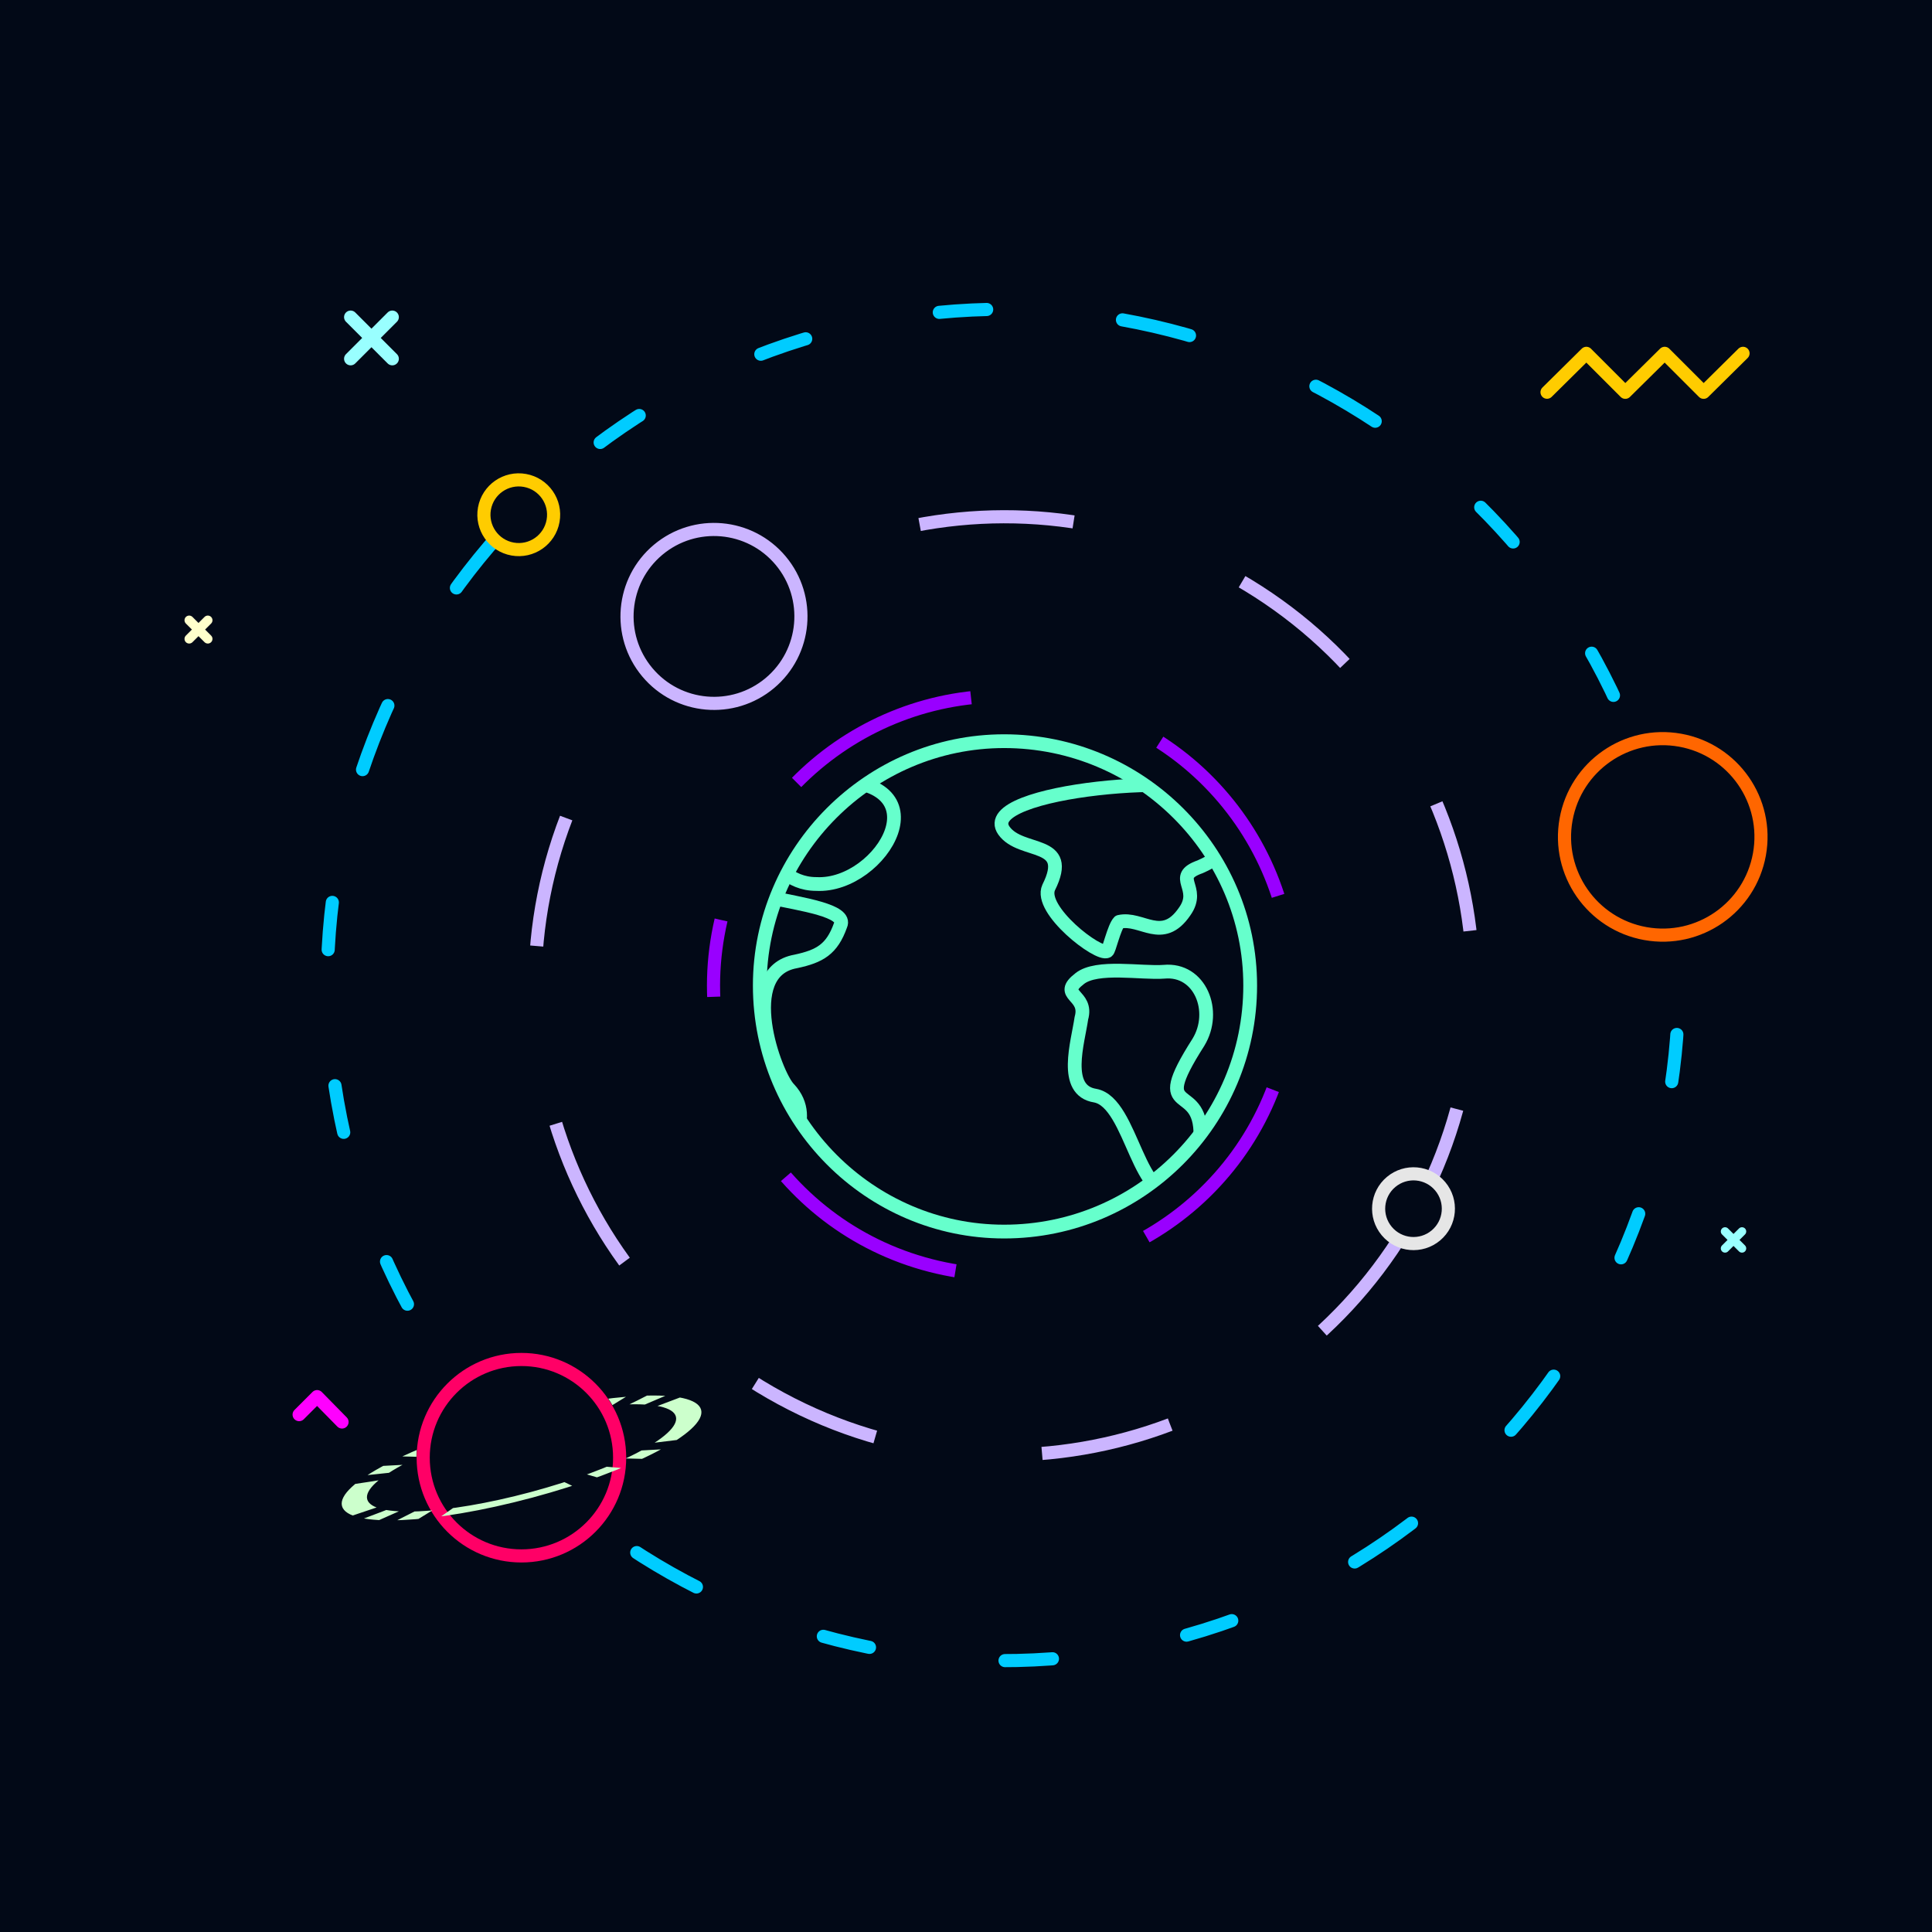 <svg id="esoiksoets11" xmlns="http://www.w3.org/2000/svg" xmlns:xlink="http://www.w3.org/1999/xlink" viewBox="0 0 640 640" shape-rendering="geometricPrecision" text-rendering="geometricPrecision"><rect x="0" y="0" width="640" height="640" fill="#333333" stroke="none"/><rect id="esoiksoets12" width="46" height="46" rx="0" ry="0" transform="matrix(14.106 0 0 14.043 -4.439 -3)" fill="rgb(2,9,23)" stroke="none" stroke-width="1"></rect><g id="esoiksoets13" transform="matrix(15 0 0 15 59.3 85.55)" clip-rule="evenodd"><g id="esoiksoets14" display="none" clip-rule="evenodd"><path id="esoiksoets15" d="M22.53,19.22C21.64,18.93,22.63,17.75,21.41,17.66C20.87,17.63,20.04,18.23,20.03,16.94C20.03,16.64,20.09,16.04,19.93,15.83C19.44,15.17,17.58,15.45,17.67,14.47C17.74,13.77,18.64,14.06,18.01,13.31C17.58,12.81,17.1,12.41,17.88,11.91C18.23,11.68,18.86,11.21,18.58,10.75" clip-rule="evenodd" fill="none" fill-rule="evenodd" stroke="rgb(102,255,204)" stroke-width="0.29" stroke-linecap="round" stroke-linejoin="round" stroke-miterlimit="2.613"></path><path id="esoiksoets16" d="M14.61,20.04C14.53,19.52,14.96,19.68,15.01,18.98C15.12,17.55,13.86,18.59,14.97,16.83C15.41,16.14,15.02,15.2,14.22,15.28C13.04,15.4,13.63,16.02,12.94,15.98M13.26,14.18C13.75,14.07,14.21,14.68,14.7,13.97C15.05,13.46,14.4,13.22,15.03,12.98C15.63,12.75,16.06,12.29,15.53,11.51" clip-rule="evenodd" fill="none" fill-rule="evenodd" stroke="rgb(102,255,204)" stroke-width="0.29" stroke-linecap="round" stroke-linejoin="round" stroke-miterlimit="2.613"></path></g><path id="esoiksoets17" display="none" d="M18.2,10.72C21.15,10.72,23.55,13.11,23.55,16.06C23.55,19.01,21.15,21.41,18.2,21.41C15.25,21.41,12.86,19.01,12.86,16.06C12.86,13.11,15.25,10.72,18.2,10.72Z" clip-rule="evenodd" fill="none" fill-rule="evenodd" stroke="rgb(102,255,204)" stroke-width="0.29" stroke-linecap="round" stroke-linejoin="round" stroke-miterlimit="2.613"></path><path id="esoiksoets18" d="M18.2,9.67C21.73,9.67,24.59,12.53,24.59,16.06C24.59,19.59,21.73,22.45,18.2,22.45C14.67,22.45,11.81,19.59,11.81,16.06C11.81,12.53,14.67,9.67,18.2,9.67Z" clip-rule="evenodd" fill="none" fill-rule="evenodd" stroke="rgb(153,0,255)" stroke-width="0.29" stroke-miterlimit="2.613" stroke-dashoffset="40.16" stroke-dasharray="4.367" transform="matrix(0.226 -0.974 0.974 0.226 -1.561 30.155)"></path><g id="esoiksoets19" transform="matrix(0.642 0.767 -0.767 0.642 18.846 -8.202)"><path id="esoiksoets110" d="M18.2,5.7C23.92,5.7,28.56,10.34,28.56,16.06C28.56,21.79,23.92,26.42,18.2,26.42C12.48,26.42,7.84,21.79,7.84,16.06C7.84,10.34,12.48,5.7,18.2,5.7Z" transform="matrix(0.369 0.929 -0.929 0.369 26.413 -6.781)" clip-rule="evenodd" fill="none" fill-rule="evenodd" stroke="rgb(203,181,255)" stroke-width="0.29" stroke-miterlimit="2.613" stroke-dasharray="3.417 3.973 2.911 3.721 2.911 3.973 3.417 3.973 2.911 3.721 2.911 3.973"></path><circle id="esoiksoets111" r="1.92" transform="matrix(1 0 0 1 7.84 15.73)" clip-rule="evenodd" fill="rgb(2,9,23)" fill-rule="evenodd" stroke="rgb(203,181,255)" stroke-width="0.29" stroke-miterlimit="2.613"></circle><circle id="esoiksoets112" r="0.77" transform="matrix(1 0 0 1 27.781 12.28)" clip-rule="evenodd" fill="rgb(2,9,23)" fill-rule="evenodd" stroke="rgb(230,230,230)" stroke-width="0.29" stroke-miterlimit="2.613"></circle></g><g id="esoiksoets113" transform="matrix(-0.177 0.984 -0.984 -0.177 37.235 0.986)"><path id="esoiksoets114" d="M18.2,1.14C26.44,1.14,33.12,7.82,33.12,16.06C33.12,24.3,26.44,30.98,18.2,30.98C9.96,30.98,3.28,24.3,3.28,16.06C3.28,7.82,9.96,1.14,18.2,1.14Z" transform="matrix(0.93 -0.368 0.368 0.93 -4.637 7.836)" clip-rule="evenodd" fill="none" fill-rule="evenodd" stroke="rgb(0,204,255)" stroke-width="0.29" stroke-linecap="round" stroke-linejoin="round" stroke-miterlimit="2.613" stroke-dasharray="1.048 3.013 1.048 3.013 1.048 3.013 1.521 3.013 1.521 3.013 1.048 3.013 1.048 3.013 1.048 3.013 1.521 3.013 1.521 3.013"></path><circle id="esoiksoets115" r="2.17" transform="matrix(1 0 0 1 12.4 2.31)" clip-rule="evenodd" fill="rgb(2,9,23)" fill-rule="evenodd" stroke="rgb(255,102,0)" stroke-width="0.29" stroke-miterlimit="2.613"></circle><circle id="esoiksoets116" r="0.77" transform="matrix(1 0 0 1 9.87 28.44)" clip-rule="evenodd" fill="rgb(2,9,23)" fill-rule="evenodd" stroke="rgb(255,204,0)" stroke-width="0.29" stroke-miterlimit="2.613"></circle><g id="esoiksoets117" transform="matrix(-0.177 -0.984 0.984 -0.177 11.44 58.949)"><circle id="esoiksoets118" r="2.17" transform="matrix(1 0 0 1 30.37 24.69)" clip-rule="evenodd" fill="rgb(2,9,23)" fill-rule="evenodd" stroke="rgb(255,0,102)" stroke-width="0.29" stroke-miterlimit="2.613"></circle><g id="esoiksoets119" clip-path="url(#esoiksoets123)" clip-rule="evenodd"><g id="esoiksoets120"><g id="esoiksoets121" clip-rule="evenodd"><circle id="esoiksoets122" r="1.92" transform="matrix(1.921 -0.515 0.114 0.425 30.373 24.695)" clip-rule="evenodd" fill="none" fill-rule="evenodd" stroke="rgb(204,255,204)" stroke-width="0.29" stroke-miterlimit="2.613" stroke-dasharray="1.43,0.29,0.29,0.29,0.29,0.29" stroke-dashoffset="8.935"></circle></g></g><clipPath id="esoiksoets123"><path id="esoiksoets124" d="M28.11,24.18C26.9,24.72,26.16,25.34,26.28,25.79C26.45,26.45,28.43,26.5,30.69,25.89C32.96,25.28,34.65,24.26,34.47,23.6C34.35,23.15,33.39,22.98,32.08,23.12C32.33,23.39,32.52,23.73,32.62,24.1L28.13,25.3C28.08,25.11,28.05,24.9,28.05,24.69C28.05,24.52,28.07,24.35,28.11,24.18Z" clip-rule="evenodd" fill="rgb(0,0,0)" fill-rule="evenodd" stroke="none" stroke-width="1"></path></clipPath></g></g></g><g id="esoiksoets125" transform="matrix(1 0 0 1 0 0)"><line id="esoiksoets126" x1="4.71" y1="1.3" x2="3.79" y2="2.22" clip-rule="evenodd" fill="none" fill-rule="evenodd" stroke="rgb(153,255,255)" stroke-width="0.29" stroke-linecap="round" stroke-linejoin="round" stroke-miterlimit="2.613"></line><line id="esoiksoets127" x1="3.79" y1="1.3" x2="4.71" y2="2.22" clip-rule="evenodd" fill="none" fill-rule="evenodd" stroke="rgb(153,255,255)" stroke-width="0.29" stroke-linecap="round" stroke-linejoin="round" stroke-miterlimit="2.613"></line></g><g id="esoiksoets128" transform="matrix(0.71 0 0 0.71 0.125 2.378)"><line id="esoiksoets129" x1="0.72" y1="7.91" x2="0.14" y2="8.49" clip-rule="evenodd" fill="none" fill-rule="evenodd" stroke="rgb(255,255,204)" stroke-width="0.29" stroke-linecap="round" stroke-linejoin="round" stroke-miterlimit="2.613"></line><line id="esoiksoets130" x1="0.14" y1="7.91" x2="0.72" y2="8.49" clip-rule="evenodd" fill="none" fill-rule="evenodd" stroke="rgb(255,255,204)" stroke-width="0.29" stroke-linecap="round" stroke-linejoin="round" stroke-miterlimit="2.613"></line></g><g id="esoiksoets131" transform="matrix(0.645 0 0 0.645 12.187 7.696)"><line id="esoiksoets132" x1="34.62" y1="21.39" x2="34.04" y2="21.97" clip-rule="evenodd" fill="none" fill-rule="evenodd" stroke="rgb(153,255,255)" stroke-width="0.29" stroke-linecap="round" stroke-linejoin="round" stroke-miterlimit="2.613"></line><line id="esoiksoets133" x1="34.04" y1="21.39" x2="34.62" y2="21.97" clip-rule="evenodd" fill="none" fill-rule="evenodd" stroke="rgb(153,255,255)" stroke-width="0.29" stroke-linecap="round" stroke-linejoin="round" stroke-miterlimit="2.613"></line></g><polyline id="esoiksoets134" points="34.54,2.1 33.67,2.96 32.81,2.1 31.94,2.96 31.08,2.1 30.21,2.96" clip-rule="evenodd" fill="none" fill-rule="evenodd" stroke="rgb(255,204,0)" stroke-width="0.29" stroke-linecap="round" stroke-linejoin="round" stroke-miterlimit="2.613" stroke-dasharray="6.1" stroke-dashoffset="24.4"></polyline><polyline id="esoiksoets135" points="0.82,25.14 1.37,25.7 1.93,25.14 2.49,25.7 3.05,25.14 3.6,25.7" clip-rule="evenodd" fill="none" fill-rule="evenodd" stroke="rgb(255,0,255)" stroke-width="0.29" stroke-linecap="round" stroke-linejoin="round" stroke-miterlimit="2.613" stroke-dashoffset="5.301" stroke-dasharray="3.95"></polyline><g id="esoiksoets136" transform="matrix(0 0 0 0 29.96 30.66)"><line id="esoiksoets137" x1="30.42" y1="30.2" x2="29.5" y2="31.12" clip-rule="evenodd" fill="none" fill-rule="evenodd" stroke="rgb(204,255,204)" stroke-width="0.29" stroke-linecap="round" stroke-linejoin="round" stroke-miterlimit="2.613"></line><line id="esoiksoets138" x1="29.5" y1="30.2" x2="30.42" y2="31.12" clip-rule="evenodd" fill="none" fill-rule="evenodd" stroke="rgb(204,255,204)" stroke-width="0.29" stroke-linecap="round" stroke-linejoin="round" stroke-miterlimit="2.613"></line></g><path id="esoiksoets139" d="M28.11,24.18C26.9,24.72,26.16,25.34,26.28,25.79C26.45,26.45,28.43,26.5,30.69,25.89C32.96,25.28,34.65,24.26,34.47,23.6C34.35,23.15,33.39,22.98,32.08,23.12C32.33,23.39,32.52,23.73,32.62,24.1L28.13,25.3C28.08,25.11,28.05,24.9,28.05,24.69C28.05,24.52,28.07,24.35,28.11,24.18Z" clip-rule="evenodd" fill="none" fill-rule="evenodd" stroke="none" stroke-width="1"></path><g id="esoiksoets140" transform="matrix(3.8 0 0 3.8 12.674 10.513)" clip-rule="evenodd"><g id="esoiksoets141" clip-path="url(#esoiksoets151)" clip-rule="evenodd"><g id="esoiksoets142"><g id="esoiksoets143" clip-rule="evenodd"><g id="esoiksoets144" transform="matrix(1 0 0 1 -2.501 0)" clip-rule="evenodd"><path id="esoiksoets145" d="M2.62,2.43C2.67,2.48,2.88,2.24,2.71,2.06C2.63,1.98,2.41,1.38,2.75,1.32C2.89,1.29,2.96,1.25,3.01,1.11C3.09,0.94,1.95,0.96,2.58,0.76C2.65,0.74,2.7,0.87,2.87,0.87C3.25,0.89,3.64,0.24,2.91,0.27C2.4,0.3,2.62,0,2.09,0.07C1.75,0.11,1.8,-0.12,1.42,0.03C1.19,0.12,1.94,0.12,1.38,0.48C1.17,0.61,1.3,0.72,1.41,0.86C1.58,1.05,1.34,0.98,1.32,1.16C1.3,1.42,1.79,1.35,1.92,1.53C1.97,1.58,1.95,1.74,1.95,1.82C1.95,2.17,2.17,2.01,2.32,2.02C2.65,2.04,2.38,2.35,2.62,2.43Z" clip-rule="evenodd" fill="none" fill-rule="evenodd" stroke="rgb(102,255,204)" stroke-width="0.08" stroke-linecap="round" stroke-linejoin="round" stroke-miterlimit="2.613"></path><path id="esoiksoets146" d="M0.75,0.37C0.68,0.21,-0.69,0.32,-0.53,0.56C-0.43,0.7,-0.13,0.61,-0.26,0.89C-0.32,1.02,0.03,1.29,0.07,1.26C0.09,1.26,0.11,1.12,0.15,1.09C0.28,1.06,0.4,1.22,0.53,1.03C0.62,0.89,0.45,0.83,0.62,0.77C0.78,0.7,0.89,0.58,0.75,0.37Z" clip-rule="evenodd" fill="none" fill-rule="evenodd" stroke="rgb(102,255,204)" stroke-width="0.08" stroke-linecap="round" stroke-linejoin="round" stroke-miterlimit="2.613"></path><path id="esoiksoets147" d="M0.51,2.65C0.26,2.77,0.23,2.14,0.01,2.1C-0.19,2.07,-0.1,1.79,-0.07,1.65C-0.04,1.51,-0.21,1.52,-0.09,1.42C0.02,1.34,0.28,1.39,0.4,1.38C0.62,1.36,0.72,1.61,0.6,1.79C0.31,2.26,0.64,1.99,0.61,2.37C0.6,2.55,0.59,2.61,0.51,2.65Z" clip-rule="evenodd" fill="none" fill-rule="evenodd" stroke="rgb(102,255,204)" stroke-width="0.08" stroke-linecap="round" stroke-linejoin="round" stroke-miterlimit="2.613"></path><path id="esoiksoets148" d="M7.1,2.43C7.15,2.48,7.37,2.24,7.19,2.06C7.12,1.98,6.89,1.38,7.24,1.32C7.37,1.29,7.44,1.25,7.5,1.11C7.57,0.94,6.43,0.96,7.07,0.76C7.13,0.74,7.18,0.87,7.36,0.87C7.73,0.89,8.13,0.24,7.39,0.27C6.88,0.3,7.11,0,6.58,0.07C6.23,0.11,6.28,-0.12,5.91,0.03C5.67,0.12,6.43,0.12,5.86,0.48C5.65,0.61,5.78,0.72,5.9,0.86C6.07,1.05,5.82,0.98,5.81,1.16C5.78,1.42,6.28,1.35,6.41,1.53C6.45,1.58,6.43,1.74,6.44,1.82C6.44,2.17,6.66,2.01,6.8,2.02C7.13,2.04,6.86,2.35,7.1,2.43Z" clip-rule="evenodd" fill="none" fill-rule="evenodd" stroke="rgb(102,255,204)" stroke-width="0.08" stroke-linecap="round" stroke-linejoin="round" stroke-miterlimit="2.613"></path><path id="esoiksoets149" d="M5.23,0.37C5.16,0.21,3.79,0.32,3.96,0.56C4.06,0.7,4.36,0.61,4.22,0.89C4.16,1.02,4.51,1.29,4.56,1.26C4.57,1.26,4.6,1.12,4.63,1.09C4.76,1.06,4.88,1.22,5.01,1.03C5.11,0.89,4.93,0.83,5.1,0.77C5.26,0.7,5.38,0.58,5.23,0.37Z" clip-rule="evenodd" fill="none" fill-rule="evenodd" stroke="rgb(102,255,204)" stroke-width="0.08" stroke-linecap="round" stroke-linejoin="round" stroke-miterlimit="2.613"></path><path id="esoiksoets150" d="M4.99,2.65C4.74,2.77,4.71,2.14,4.49,2.1C4.3,2.07,4.39,1.79,4.41,1.65C4.45,1.51,4.27,1.52,4.4,1.42C4.5,1.34,4.76,1.39,4.89,1.38C5.1,1.36,5.2,1.61,5.09,1.79C4.79,2.26,5.13,1.99,5.1,2.37C5.08,2.55,5.07,2.61,4.99,2.65Z" clip-rule="evenodd" fill="none" fill-rule="evenodd" stroke="rgb(102,255,204)" stroke-width="0.08" stroke-linecap="round" stroke-linejoin="round" stroke-miterlimit="2.613"></path></g></g></g><clipPath id="esoiksoets151"><path id="esoiksoets152" d="M1.46,0.04C2.25,0.04,2.89,0.68,2.89,1.46C2.89,2.25,2.25,2.89,1.46,2.89C0.68,2.89,0.04,2.25,0.04,1.46C0.04,0.68,0.68,0.04,1.46,0.04Z" clip-rule="evenodd" fill="rgb(0,0,0)" fill-rule="evenodd" stroke="none" stroke-width="1"></path></clipPath></g><path id="esoiksoets153" d="M1.46,0.04C2.25,0.04,2.89,0.68,2.89,1.46C2.89,2.25,2.25,2.89,1.46,2.89C0.68,2.89,0.04,2.25,0.04,1.46C0.04,0.68,0.68,0.04,1.46,0.04Z" clip-rule="evenodd" fill="none" fill-rule="evenodd" stroke="rgb(102,255,204)" stroke-width="0.08" stroke-linecap="round" stroke-linejoin="round" stroke-miterlimit="2.613"></path></g></g><script>!function(t,n){"object"==typeof exports&amp;&amp;"undefined"!=typeof module?module.exports=n():"function"==typeof define&amp;&amp;define.amd?define(n):(t=t||self).__SVGATOR_PLAYER__=n()}(this,(function(){"use strict";function t(n){return(t="function"==typeof Symbol&amp;&amp;"symbol"==typeof Symbol.iterator?function(t){return typeof t}:function(t){return t&amp;&amp;"function"==typeof Symbol&amp;&amp;t.constructor===Symbol&amp;&amp;t!==Symbol.prototype?"symbol":typeof t})(n)}function n(t,n){if(!(t instanceof n))throw new TypeError("Cannot call a class as a function")}function e(t,n){for(var e=0;e&lt;n.length;e++){var r=n[e];r.enumerable=r.enumerable||!1,r.configurable=!0,"value"in r&amp;&amp;(r.writable=!0),Object.defineProperty(t,r.key,r)}}function r(t,n,r){return n&amp;&amp;e(t.prototype,n),r&amp;&amp;e(t,r),t}function i(t){return(i=Object.setPrototypeOf?Object.getPrototypeOf:function(t){return t.__proto__||Object.getPrototypeOf(t)})(t)}function u(t,n){return(u=Object.setPrototypeOf||function(t,n){return t.__proto__=n,t})(t,n)}function o(t,n){return!n||"object"!=typeof n&amp;&amp;"function"!=typeof n?function(t){if(void 0===t)throw new ReferenceError("this hasn't been initialised - super() hasn't been called");return t}(t):n}function a(t){var n=function(){if("undefined"==typeof Reflect||!Reflect.construct)return!1;if(Reflect.construct.sham)return!1;if("function"==typeof Proxy)return!0;try{return Date.prototype.toString.call(Reflect.construct(Date,[],(function(){}))),!0}catch(t){return!1}}();return function(){var e,r=i(t);if(n){var u=i(this).constructor;e=Reflect.construct(r,arguments,u)}else e=r.apply(this,arguments);return o(this,e)}}function l(t,n,e){return(l="undefined"!=typeof Reflect&amp;&amp;Reflect.get?Reflect.get:function(t,n,e){var r=function(t,n){for(;!Object.prototype.hasOwnProperty.call(t,n)&amp;&amp;null!==(t=i(t)););return t}(t,n);if(r){var u=Object.getOwnPropertyDescriptor(r,n);return u.get?u.get.call(e):u.value}})(t,n,e||t)}var f=Math.abs;function s(t){return t}function c(t,n,e){var r=1-e;return 3*e*r*(t*r+n*e)+e*e*e}function h(){var t=arguments.length&gt;0&amp;&amp;void 0!==arguments[0]?arguments[0]:0,n=arguments.length&gt;1&amp;&amp;void 0!==arguments[1]?arguments[1]:0,e=arguments.length&gt;2&amp;&amp;void 0!==arguments[2]?arguments[2]:1,r=arguments.length&gt;3&amp;&amp;void 0!==arguments[3]?arguments[3]:1;return t&lt;0||t&gt;1||e&lt;0||e&gt;1?null:f(t-n)&lt;=1e-5&amp;&amp;f(e-r)&lt;=1e-5?s:function(i){if(i&lt;=0)return t&gt;0?i*n/t:0===n&amp;&amp;e&gt;0?i*r/e:0;if(i&gt;=1)return e&lt;1?1+(i-1)*(r-1)/(e-1):1===e&amp;&amp;t&lt;1?1+(i-1)*(n-1)/(t-1):1;for(var u,o=0,a=1;o&lt;a;){var l=c(t,e,u=(o+a)/2);if(f(i-l)&lt;1e-5)break;l&lt;i?o=u:a=u}return c(n,r,u)}}function v(){return 1}function d(t){return 1===t?1:0}function y(){var t=arguments.length&gt;0&amp;&amp;void 0!==arguments[0]?arguments[0]:1,n=arguments.length&gt;1&amp;&amp;void 0!==arguments[1]?arguments[1]:0;if(1===t){if(0===n)return d;if(1===n)return v}var e=1/t;return function(t){return t&gt;=1?1:(t+=n*e)-t%e}}function g(t){var n=arguments.length&gt;1&amp;&amp;void 0!==arguments[1]?arguments[1]:2;if(Number.isInteger(t))return t;var e=Math.pow(10,n);return Math.round(t*e)/e}var p=Math.PI/180;function m(t,n,e){return t&gt;=.5?e:n}function b(t,n,e){return 0===t||n===e?n:t*(e-n)+n}function w(t,n,e){var r=b(t,n,e);return r&lt;=0?0:r}function x(t,n,e){return 0===t?n:1===t?e:{x:b(t,n.x,e.x),y:b(t,n.y,e.y)}}function k(t,n,e){return 0===t?n:1===t?e:{x:w(t,n.x,e.x),y:w(t,n.y,e.y)}}function A(t,n,e){var r=function(t,n,e){return Math.round(b(t,n,e))}(t,n,e);return r&lt;=0?0:r&gt;=255?255:r}function _(t,n,e){return 0===t?n:1===t?e:{r:A(t,n.r,e.r),g:A(t,n.g,e.g),b:A(t,n.b,e.b),a:b(t,null==n.a?1:n.a,null==e.a?1:e.a)}}function S(t,n,e){if(0===t)return n;if(1===t)return e;var r=n.length;if(r!==e.length)return m(t,n,e);for(var i=[],u=0;u&lt;r;u++)i.push(_(t,n[u],e[u]));return i}function M(t,n,e){var r=n.length;if(r!==e.length)return m(t,n,e);for(var i=new Array(r),u=0;u&lt;r;u++)i[u]=b(t,n[u],e[u]);return i}function O(t,n){for(var e=[],r=0;r&lt;t;r++)e.push(n);return e}function E(t,n){if(--n&lt;=0)return t;var e=(t=Object.assign([],t)).length;do{for(var r=0;r&lt;e;r++)t.push(t[r])}while(--n&gt;0);return t}var B,I=function(){function t(e){n(this,t),this.list=e,this.length=e.length}return r(t,[{key:"setAttribute",value:function(t,n){for(var e=this.list,r=0;r&lt;this.length;r++)e[r].setAttribute(t,n)}},{key:"removeAttribute",value:function(t){for(var n=this.list,e=0;e&lt;this.length;e++)n[e].removeAttribute(t)}},{key:"style",value:function(t,n){for(var e=this.list,r=0;r&lt;this.length;r++)e[r].style[t]=n}}]),t}(),j=/-./g,P=function(t,n){return n.toUpperCase()};function F(t){return"function"==typeof t?t:m}function R(t){return t?"function"==typeof t?t:Array.isArray(t)?function(t){var n=arguments.length&gt;1&amp;&amp;void 0!==arguments[1]?arguments[1]:s;if(!Array.isArray(t))return n;switch(t.length){case 1:return y(t[0])||n;case 2:return y(t[0],t[1])||n;case 4:return h(t[0],t[1],t[2],t[3])||n}return n}(t,null):function(t,n){var e=arguments.length&gt;2&amp;&amp;void 0!==arguments[2]?arguments[2]:s;switch(t){case"linear":return s;case"steps":return y(n.steps||1,n.jump||0)||e;case"bezier":case"cubic-bezier":return h(n.x1||0,n.y1||0,n.x2||0,n.y2||0)||e}return e}(t.type,t.value,null):null}function T(t,n,e){var r=arguments.length&gt;3&amp;&amp;void 0!==arguments[3]&amp;&amp;arguments[3],i=n.length-1;if(t&lt;=n[0].t)return r?[0,0,n[0].v]:n[0].v;if(t&gt;=n[i].t)return r?[i,1,n[i].v]:n[i].v;var u,o=n[0],a=null;for(u=1;u&lt;=i;u++){if(!(t&gt;n[u].t)){a=n[u];break}o=n[u]}return null==a?r?[i,1,n[i].v]:n[i].v:o.t===a.t?r?[u,1,a.v]:a.v:(t=(t-o.t)/(a.t-o.t),o.e&amp;&amp;(t=o.e(t)),r?[u,t,e(t,o.v,a.v)]:e(t,o.v,a.v))}function q(t,n){var e=arguments.length&gt;2&amp;&amp;void 0!==arguments[2]?arguments[2]:null;return t&amp;&amp;t.length?"function"!=typeof n?null:("function"!=typeof e&amp;&amp;(e=null),function(r){var i=T(r,t,n);return null!=i&amp;&amp;e&amp;&amp;(i=e(i)),i}):null}function C(t,n){return t.t-n.t}function V(n,e,r,i,u){var o,a="@"===r[0],l="#"===r[0],f=B[r],s=m;switch(a?(o=r.substr(1),r=o.replace(j,P)):l&amp;&amp;(r=r.substr(1)),t(f)){case"function":if(s=f(i,u,T,R,r,a,e,n),l)return s;break;case"string":s=q(i,F(f));break;case"object":if((s=q(i,F(f.i),f.f))&amp;&amp;"function"==typeof f.u)return f.u(e,s,r,a,n)}return s?function(t,n,e){var r=arguments.length&gt;3&amp;&amp;void 0!==arguments[3]&amp;&amp;arguments[3];if(r)return t instanceof I?function(r){return t.style(n,e(r))}:function(r){return t.style[n]=e(r)};if(Array.isArray(n)){var i=n.length;return function(r){var u=e(r);if(null==u)for(var o=0;o&lt;i;o++)t[o].removeAttribute(n);else for(var a=0;a&lt;i;a++)t[a].setAttribute(n,u)}}return function(r){var i=e(r);null==i?t.removeAttribute(n):t.setAttribute(n,i)}}(e,r,s,a):null}function N(n,e,r,i){if(!i||"object"!==t(i))return null;var u=null,o=null;return Array.isArray(i)?o=function(t){if(!t||!t.length)return null;for(var n=0;n&lt;t.length;n++)t[n].e&amp;&amp;(t[n].e=R(t[n].e));return t.sort(C)}(i):(o=i.keys,u=i.data||null),o?V(n,e,r,o,u):null}function z(t,n,e){if(!e)return null;var r=[];for(var i in e)if(e.hasOwnProperty(i)){var u=N(t,n,i,e[i]);u&amp;&amp;r.push(u)}return r.length?r:null}function D(t,n){if(!n.duration||n.duration&lt;0)return null;var e=function(t,n){if(!n)return null;var e=[];if(Array.isArray(n))for(var r=n.length,i=0;i&lt;r;i++){var u=n[i];if(2===u.length){var o=null;if("string"==typeof u[0])o=t.getElementById(u[0]);else if(Array.isArray(u[0])){o=[];for(var a=0;a&lt;u[0].length;a++)if("string"==typeof u[0][a]){var l=t.getElementById(u[0][a]);l&amp;&amp;o.push(l)}o=o.length?1===o.length?o[0]:new I(o):null}if(o){var f=z(t,o,u[1]);f&amp;&amp;(e=e.concat(f))}}}else for(var s in n)if(n.hasOwnProperty(s)){var c=t.getElementById(s);if(c){var h=z(t,c,n[s]);h&amp;&amp;(e=e.concat(h))}}return e.length?e:null}(t,n.elements);return e?function(t,n){var e=arguments.length&gt;2&amp;&amp;void 0!==arguments[2]?arguments[2]:1/0,r=arguments.length&gt;3&amp;&amp;void 0!==arguments[3]?arguments[3]:1,i=arguments.length&gt;4&amp;&amp;void 0!==arguments[4]&amp;&amp;arguments[4],u=arguments.length&gt;5&amp;&amp;void 0!==arguments[5]?arguments[5]:1,o=t.length,a=r&gt;0?n:0;i&amp;&amp;e%2==0&amp;&amp;(a=n-a);var l=null;return function(f,s){var c=f%n,h=1+(f-c)/n;s*=r,i&amp;&amp;h%2==0&amp;&amp;(s=-s);var v=!1;if(h&gt;e)c=a,v=!0,-1===u&amp;&amp;(c=r&gt;0?0:n);else if(s&lt;0&amp;&amp;(c=n-c),c===l)return!1;l=c;for(var d=0;d&lt;o;d++)t[d](c);return v}}(e,n.duration,n.iterations||1/0,n.direction||1,!!n.alternate,n.fill||1):null}function L(t,n){if(B=n,!t||!t.root||!Array.isArray(t.animations))return null;var e=window.document.getElementById(t.root);if(!e)return null;var r=t.animations.map((function(t){return D(e,t)})).filter((function(t){return!!t}));return r.length?{element:e,animations:r,animationSettings:t.animationSettings,options:t.options||void 0}:null}var U=function(){function t(e,r){var i=arguments.length&gt;2&amp;&amp;void 0!==arguments[2]?arguments[2]:{};n(this,t),this._id=0,this._running=!1,this._rollingBack=!1,this._animations=e,this.duration=r.duration,this.alternate=r.alternate,this.fill=r.fill,this.iterations=r.iterations,this.direction=i.direction||1,this.speed=i.speed||1,this.fps=i.fps||100,this.offset=i.offset||0,this.rollbackStartOffset=0}return r(t,[{key:"_rollback",value:function(){var t=this,n=1/0,e=null;this.rollbackStartOffset=this.offset,this._rollingBack||(this._rollingBack=!0,this._running=!0);this._id=window.requestAnimationFrame((function r(i){if(t._rollingBack){null==e&amp;&amp;(e=i);var u=i-e,o=t.rollbackStartOffset-u,a=Math.round(o*t.speed);if(a&gt;t.duration&amp;&amp;n!=1/0){var l=!!t.alternate&amp;&amp;a/t.duration%2&gt;1,f=a%t.duration;a=(f+=l?t.duration:0)||t.duration}var s=t.fps?1e3/t.fps:0,c=Math.max(0,a);if(c&lt;n-s){t.offset=c,n=c;for(var h=t._animations,v=h.length,d=0;d&lt;v;d++)h[d](c,t.direction)}var y=!1;if(t.iterations&gt;0&amp;&amp;-1===t.fill){var g=t.iterations*t.duration,p=g==a;a=p?0:a,t.offset=p?0:t.offset,y=a&gt;g}a&gt;0&amp;&amp;t.offset&gt;=a&amp;&amp;!y?t._id=window.requestAnimationFrame(r):t.stop()}}))}},{key:"_start",value:function(){var t=this,n=arguments.length&gt;0&amp;&amp;void 0!==arguments[0]?arguments[0]:0,e=-1/0,r=null,i={},u=function u(o){t._running=!0,null==r&amp;&amp;(r=o);var a=Math.round((o-r+n)*t.speed),l=t.fps?1e3/t.fps:0;if(a&gt;e+l&amp;&amp;!t._rollingBack){t.offset=a,e=a;for(var f=t._animations,s=f.length,c=0,h=0;h&lt;s;h++)i[h]?c++:(i[h]=f[h](a,t.direction),i[h]&amp;&amp;c++);if(c===s)return void t._stop()}t._id=window.requestAnimationFrame(u)};this._id=window.requestAnimationFrame(u)}},{key:"_stop",value:function(){this._id&amp;&amp;window.cancelAnimationFrame(this._id),this._running=!1,this._rollingBack=!1}},{key:"play",value:function(){!this._rollingBack&amp;&amp;this._running||(this._rollingBack=!1,this.rollbackStartOffset&gt;this.duration&amp;&amp;(this.offset=this.rollbackStartOffset-(this.rollbackStartOffset-this.offset)%this.duration,this.rollbackStartOffset=0),this._start(this.offset))}},{key:"stop",value:function(){this._stop(),this.offset=0,this.rollbackStartOffset=0;var t=this.direction,n=this._animations;window.requestAnimationFrame((function(){for(var e=0;e&lt;n.length;e++)n[e](0,t)}))}},{key:"reachedToEnd",value:function(){return this.iterations&gt;0&amp;&amp;this.offset&gt;=this.iterations*this.duration}},{key:"restart",value:function(){this._stop(),this.offset=0,this._start()}},{key:"pause",value:function(){this._stop()}},{key:"reverse",value:function(){this.direction=-this.direction}}],[{key:"build",value:function(n,e){return(n=L(n,e))?{el:n.element,options:n.options||{},player:new t(n.animations,n.animationSettings,n.options)}:null}}]),t}();!function(){for(var t=0,n=["ms","moz","webkit","o"],e=0;e&lt;n.length&amp;&amp;!window.requestAnimationFrame;++e)window.requestAnimationFrame=window[n[e]+"RequestAnimationFrame"],window.cancelAnimationFrame=window[n[e]+"CancelAnimationFrame"]||window[n[e]+"CancelRequestAnimationFrame"];window.requestAnimationFrame||(window.requestAnimationFrame=function(n){var e=Date.now(),r=Math.max(0,16-(e-t)),i=window.setTimeout((function(){n(e+r)}),r);return t=e+r,i},window.cancelAnimationFrame=window.clearTimeout)}();var W=function(t,n){var e=!1,r=null;return function(i){e&amp;&amp;clearTimeout(e),e=setTimeout((function(){return function(){for(var i=0,u=window.innerHeight,o=0,a=window.innerWidth,l=t.parentNode;l instanceof Element;){var f=window.getComputedStyle(l);if("visible"!==f.overflowY||"visible"!==f.overflowX){var s=l.getBoundingClientRect();"visible"!==f.overflowY&amp;&amp;(i=Math.max(i,s.top),u=Math.min(u,s.bottom)),"visible"!==f.overflowX&amp;&amp;(o=Math.max(o,s.left),a=Math.min(a,s.right))}if(l===l.parentNode)break;l=l.parentNode}e=!1;var c=t.getBoundingClientRect(),h=Math.min(c.height,Math.max(0,i-c.top)),v=Math.min(c.height,Math.max(0,c.bottom-u)),d=Math.min(c.width,Math.max(0,o-c.left)),y=Math.min(c.width,Math.max(0,c.right-a)),g=(c.height-h-v)/c.height,p=(c.width-d-y)/c.width,m=Math.round(g*p*100);null!==r&amp;&amp;r===m||(r=m,n(m))}()}),100)}},Y=function(){function t(e,r,i){n(this,t),r=Math.max(1,r||1),r=Math.min(r,100),this.el=e,this.onTresholdChange=i&amp;&amp;i.call?i:function(){},this.tresholdPercent=r||1,this.currentVisibility=null,this.visibilityCalculator=W(e,this.onVisibilityUpdate.bind(this)),this.bindScrollWatchers(),this.visibilityCalculator()}return r(t,[{key:"bindScrollWatchers",value:function(){for(var t=this.el.parentNode;t&amp;&amp;(t.addEventListener("scroll",this.visibilityCalculator),t!==t.parentNode&amp;&amp;t!==document);)t=t.parentNode}},{key:"onVisibilityUpdate",value:function(t){var n=this.currentVisibility&gt;=this.tresholdPercent,e=t&gt;=this.tresholdPercent;if(null===this.currentVisibility||n!==e)return this.currentVisibility=t,void this.onTresholdChange(e);this.currentVisibility=t}}]),t}(),G=/\.0+$/g;function H(t){return Number.isInteger(t)?t+"":t.toFixed(6).replace(G,"")}function X(t){var n=arguments.length&gt;1&amp;&amp;void 0!==arguments[1]?arguments[1]:" ";return t&amp;&amp;t.length?t.map(H).join(n):""}function $(t){return H(t.x)+","+H(t.y)}function Q(t){return t?null==t.a||t.a&gt;=1?"rgb("+t.r+","+t.g+","+t.b+")":"rgba("+t.r+","+t.g+","+t.b+","+t.a+")":"transparent"}var Z={f:null,i:k,u:function(t,n){return function(e){var r=n(e);t.setAttribute("rx",H(r.x)),t.setAttribute("ry",H(r.y))}}},J={f:null,i:function(t,n,e){return 0===t?n:1===t?e:{width:w(t,n.width,e.width),height:w(t,n.height,e.height)}},u:function(t,n){return function(e){var r=n(e);t.setAttribute("width",H(r.width)),t.setAttribute("height",H(r.height))}}},K=Math.sin,tt=Math.cos,nt=Math.acos,et=Math.asin,rt=Math.tan,it=Math.atan2,ut=Math.PI/180,ot=180/Math.PI,at=Math.sqrt,lt=function(){function t(){var e=arguments.length&gt;0&amp;&amp;void 0!==arguments[0]?arguments[0]:1,r=arguments.length&gt;1&amp;&amp;void 0!==arguments[1]?arguments[1]:0,i=arguments.length&gt;2&amp;&amp;void 0!==arguments[2]?arguments[2]:0,u=arguments.length&gt;3&amp;&amp;void 0!==arguments[3]?arguments[3]:1,o=arguments.length&gt;4&amp;&amp;void 0!==arguments[4]?arguments[4]:0,a=arguments.length&gt;5&amp;&amp;void 0!==arguments[5]?arguments[5]:0;n(this,t),this.m=[e,r,i,u,o,a],this.i=null,this.w=null,this.s=null}return r(t,[{key:"point",value:function(t,n){var e=this.m;return{x:e[0]*t+e[2]*n+e[4],y:e[1]*t+e[3]*n+e[5]}}},{key:"translateSelf",value:function(){var t=arguments.length&gt;0&amp;&amp;void 0!==arguments[0]?arguments[0]:0,n=arguments.length&gt;1&amp;&amp;void 0!==arguments[1]?arguments[1]:0;if(!t&amp;&amp;!n)return this;var e=this.m;return e[4]+=e[0]*t+e[2]*n,e[5]+=e[1]*t+e[3]*n,this.w=this.s=this.i=null,this}},{key:"rotateSelf",value:function(){var t=arguments.length&gt;0&amp;&amp;void 0!==arguments[0]?arguments[0]:0;if(t%=360){var n=K(t*=ut),e=tt(t),r=this.m,i=r[0],u=r[1];r[0]=i*e+r[2]*n,r[1]=u*e+r[3]*n,r[2]=r[2]*e-i*n,r[3]=r[3]*e-u*n,this.w=this.s=this.i=null}return this}},{key:"scaleSelf",value:function(){var t=arguments.length&gt;0&amp;&amp;void 0!==arguments[0]?arguments[0]:1,n=arguments.length&gt;1&amp;&amp;void 0!==arguments[1]?arguments[1]:1;if(1!==t||1!==n){var e=this.m;e[0]*=t,e[1]*=t,e[2]*=n,e[3]*=n,this.w=this.s=this.i=null}return this}},{key:"skewSelf",value:function(t,n){if(n%=360,(t%=360)||n){var e=this.m,r=e[0],i=e[1],u=e[2],o=e[3];t&amp;&amp;(t=rt(t*ut),e[2]+=r*t,e[3]+=i*t),n&amp;&amp;(n=rt(n*ut),e[0]+=u*n,e[1]+=o*n),this.w=this.s=this.i=null}return this}},{key:"resetSelf",value:function(){var t=arguments.length&gt;0&amp;&amp;void 0!==arguments[0]?arguments[0]:1,n=arguments.length&gt;1&amp;&amp;void 0!==arguments[1]?arguments[1]:0,e=arguments.length&gt;2&amp;&amp;void 0!==arguments[2]?arguments[2]:0,r=arguments.length&gt;3&amp;&amp;void 0!==arguments[3]?arguments[3]:1,i=arguments.length&gt;4&amp;&amp;void 0!==arguments[4]?arguments[4]:0,u=arguments.length&gt;5&amp;&amp;void 0!==arguments[5]?arguments[5]:0,o=this.m;return o[0]=t,o[1]=n,o[2]=e,o[3]=r,o[4]=i,o[5]=u,this.w=this.s=this.i=null,this}},{key:"recomposeSelf",value:function(){var t=arguments.length&gt;0&amp;&amp;void 0!==arguments[0]?arguments[0]:null,n=arguments.length&gt;1&amp;&amp;void 0!==arguments[1]?arguments[1]:null,e=arguments.length&gt;2&amp;&amp;void 0!==arguments[2]?arguments[2]:null,r=arguments.length&gt;3&amp;&amp;void 0!==arguments[3]?arguments[3]:null,i=arguments.length&gt;4&amp;&amp;void 0!==arguments[4]?arguments[4]:null;return this.isIdentity||this.resetSelf(),t&amp;&amp;(t.x||t.y)&amp;&amp;this.translateSelf(t.x,t.y),n&amp;&amp;this.rotateSelf(n),e&amp;&amp;(e.x&amp;&amp;this.skewSelf(e.x,0),e.y&amp;&amp;this.skewSelf(0,e.y)),!r||1===r.x&amp;&amp;1===r.y||this.scaleSelf(r.x,r.y),i&amp;&amp;(i.x||i.y)&amp;&amp;this.translateSelf(i.x,i.y),this}},{key:"decompose",value:function(){var t=arguments.length&gt;0&amp;&amp;void 0!==arguments[0]?arguments[0]:0,n=arguments.length&gt;1&amp;&amp;void 0!==arguments[1]?arguments[1]:0,e=this.m,r=e[0]*e[0]+e[1]*e[1],i=[[e[0],e[1]],[e[2],e[3]]],u=at(r);if(0===u)return{origin:{x:e[4],y:e[5]},translate:{x:t,y:n},scale:{x:0,y:0},skew:{x:0,y:0},rotate:0};i[0][0]/=u,i[0][1]/=u;var o=e[0]*e[3]-e[1]*e[2]&lt;0;o&amp;&amp;(u=-u);var a=i[0][0]*i[1][0]+i[0][1]*i[1][1];i[1][0]-=i[0][0]*a,i[1][1]-=i[0][1]*a;var l=at(i[1][0]*i[1][0]+i[1][1]*i[1][1]);if(0===l)return{origin:{x:e[4],y:e[5]},translate:{x:t,y:n},scale:{x:u,y:0},skew:{x:0,y:0},rotate:0};i[1][0]/=l,i[1][1]/=l,a/=l;var f=0;return i[1][1]&lt;0?(f=nt(i[1][1])*ot,i[0][1]&lt;0&amp;&amp;(f=360-f)):f=et(i[0][1])*ot,o&amp;&amp;(f=-f),a=it(a,at(i[0][0]*i[0][0]+i[0][1]*i[0][1]))*ot,{origin:{x:e[4],y:e[5]},translate:{x:t,y:n},scale:{x:u,y:l},skew:{x:a,y:0},rotate:f}}},{key:"toString",value:function(){return null===this.s&amp;&amp;(this.s="matrix("+this.m.map(st).join(" ")+")"),this.s}},{key:"determinant",get:function(){var t=this.m;return t[0]*t[3]-t[1]*t[2]}},{key:"isIdentity",get:function(){if(null===this.i){var t=this.m;this.i=1===t[0]&amp;&amp;0===t[1]&amp;&amp;0===t[2]&amp;&amp;1===t[3]&amp;&amp;0===t[4]&amp;&amp;0===t[5]}return this.i}}]),t}(),ft=/\.0+$/;function st(t){return Number.isInteger(t)?t:t.toFixed(14).replace(ft,"")}Object.freeze({M:2,L:2,Z:0,H:1,V:1,C:6,Q:4,T:2,S:4,A:7});function ct(t,n,e){return t+(n-t)*e}function ht(t,n,e){var r=arguments.length&gt;3&amp;&amp;void 0!==arguments[3]&amp;&amp;arguments[3],i={x:ct(t.x,n.x,e),y:ct(t.y,n.y,e)};return r&amp;&amp;(i.a=vt(t,n)),i}function vt(t,n){return Math.atan2(n.y-t.y,n.x-t.x)}function dt(t,n,e,r){var i=1-r;return i*i*t+2*i*r*n+r*r*e}function yt(t,n,e,r){return 2*(1-r)*(n-t)+2*r*(e-n)}function gt(t,n,e,r){var i=arguments.length&gt;4&amp;&amp;void 0!==arguments[4]&amp;&amp;arguments[4],u={x:dt(t.x,n.x,e.x,r),y:dt(t.y,n.y,e.y,r)};return i&amp;&amp;(u.a=pt(t,n,e,r)),u}function pt(t,n,e,r){return Math.atan2(yt(t.y,n.y,e.y,r),yt(t.x,n.x,e.x,r))}function mt(t,n,e,r,i){var u=i*i;return i*u*(r-t+3*(n-e))+3*u*(t+e-2*n)+3*i*(n-t)+t}function bt(t,n,e,r,i){var u=1-i;return 3*(u*u*(n-t)+2*u*i*(e-n)+i*i*(r-e))}function wt(t,n,e,r,i){var u=arguments.length&gt;5&amp;&amp;void 0!==arguments[5]&amp;&amp;arguments[5],o={x:mt(t.x,n.x,e.x,r.x,i),y:mt(t.y,n.y,e.y,r.y,i)};return u&amp;&amp;(o.a=xt(t,n,e,r,i)),o}function xt(t,n,e,r,i){return Math.atan2(bt(t.y,n.y,e.y,r.y,i),bt(t.x,n.x,e.x,r.x,i))}function kt(t,n,e){var r=arguments.length&gt;3&amp;&amp;void 0!==arguments[3]&amp;&amp;arguments[3];if(_t(n)){if(St(e))return gt(n,e.start,e,t,r)}else if(_t(e)){if(n.end)return gt(n,n.end,e,t,r)}else{if(n.end)return e.start?wt(n,n.end,e.start,e,t,r):gt(n,n.end,e,t,r);if(e.start)return gt(n,e.start,e,t,r)}return ht(n,e,t,r)}function At(t,n,e){var r=kt(t,n,e,!0);return r.a=function(t){var n=arguments.length&gt;1&amp;&amp;void 0!==arguments[1]&amp;&amp;arguments[1];return n?t+Math.PI:t}(r.a)/p,r}function _t(t){return!t.type||"corner"===t.type}function St(t){return null!=t.start&amp;&amp;!_t(t)}var Mt=new lt;var Ot={f:function(t){return t?t.join(" "):""},i:function(n,e,r){if(0===n)return e;if(1===n)return r;var i=e.length;if(i!==r.length)return m(n,e,r);for(var u,o=new Array(i),a=0;a&lt;i;a++){if((u=t(e[a]))!==t(r[a]))return m(n,e,r);if("number"===u)o[a]=b(n,e[a],r[a]);else{if(e[a]!==r[a])return m(n,e,r);o[a]=e[a]}}return o}},Et={f:null,i:M,u:function(t,n){return function(e){var r=n(e);t.setAttribute("x1",H(r[0])),t.setAttribute("y1",H(r[1])),t.setAttribute("x2",H(r[2])),t.setAttribute("y2",H(r[3]))}}},Bt={f:H,i:b},It={f:H,i:function(t,n,e){var r=b(t,n,e);return r&lt;=0?0:r&gt;=1?1:r}},jt={f:X,i:function(t,n,e){var r,i,u,o=n.length,a=e.length;if(o!==a)if(0===o)n=O(o=a,0);else if(0===a)a=o,e=O(o,0);else{var l=(u=(r=o)*(i=a)/function(t,n){for(var e;n;)e=n,n=t%n,t=e;return t||1}(r,i))&lt;0?-u:u;n=E(n,Math.floor(l/o)),e=E(e,Math.floor(l/a)),o=a=l}for(var f=[],s=0;s&lt;o;s++)f.push(g(w(t,n[s],e[s]),6));return f}};function Pt(t,n,e,r,i,u,o,a){return n=function(t,n,e){for(var r,i,u,o=t.length-1,a={},l=0;l&lt;=o;l++)(r=t[l]).e&amp;&amp;(r.e=n(r.e)),r.v&amp;&amp;"g"===(i=r.v).t&amp;&amp;i.r&amp;&amp;(u=e.getElementById(i.r))&amp;&amp;(a[i.r]=u.querySelectorAll("stop"));return a}(t,r,a),function(r){var i,u=e(r,t,Ft);return u?"c"===u.t?Q(u.v):"g"===u.t?(n[u.r]&amp;&amp;function(t,n){for(var e=0,r=t.length;e&lt;r;e++)t[e].setAttribute("stop-color",Q(n[e]))}(n[u.r],u.v),(i=u.r)?"url(#"+i+")":"none"):"none":"none"}}function Ft(t,n,e){if(0===t)return n;if(1===t)return e;if(n&amp;&amp;e){var r=n.t;if(r===e.t)switch(n.t){case"c":return{t:r,v:_(t,n.v,e.v)};case"g":if(n.r===e.r)return{t:r,v:S(t,n.v,e.v),r:n.r}}}return m(t,n,e)}var Rt={blur:k,brightness:w,contrast:w,"drop-shadow":function(t,n,e){return 0===t?n:1===t?e:{blur:k(t,n.blur,e.blur),offset:x(t,n.offset,e.offset),color:_(t,n.color,e.color)}},grayscale:w,"hue-rotate":b,invert:w,opacity:w,saturate:w,sepia:w};function Tt(t,n,e){if(0===t)return n;if(1===t)return e;var r=n.length;if(r!==e.length)return m(t,n,e);for(var i,u=[],o=0;o&lt;r;o++){if(n[o].type!==e[o].type)return n;if(!(i=Rt[n[o].type]))return m(t,n,e);u.push({type:n.type,value:i(t,n[o].value,e[o].value)})}return u}var qt={blur:function(t){return t?function(n){t.setAttribute("stdDeviation",$(n))}:null},brightness:function(t,n,e){return(t=Vt(e,n))?function(n){n=H(n),t.map((function(t){return t.setAttribute("slope",n)}))}:null},contrast:function(t,n,e){return(t=Vt(e,n))?function(n){var e=H((1-n)/2);n=H(n),t.map((function(t){t.setAttribute("slope",n),t.setAttribute("intercept",e)}))}:null},"drop-shadow":function(t,n,e){var r=e.getElementById(n+"-blur");if(!r)return null;var i=e.getElementById(n+"-offset");if(!i)return null;var u=e.getElementById(n+"-flood");return u?function(t){r.setAttribute("stdDeviation",$(t.blur)),i.setAttribute("dx",H(t.offset.x)),i.setAttribute("dy",H(t.offset.y)),u.setAttribute("flood-color",Q(t.color))}:null},grayscale:function(t){return t?function(n){t.setAttribute("values",X(function(t){return[.2126+.7874*(t=1-t),.7152-.7152*t,.0722-.0722*t,0,0,.2126-.2126*t,.7152+.2848*t,.0722-.0722*t,0,0,.2126-.2126*t,.7152-.7152*t,.0722+.9278*t,0,0,0,0,0,1,0]}(n)))}:null},"hue-rotate":function(t){return t?function(n){return t.setAttribute("values",H(n))}:null},invert:function(t,n,e){return(t=Vt(e,n))?function(n){n=H(n)+" "+H(1-n),t.map((function(t){return t.setAttribute("tableValues",n)}))}:null},opacity:function(t,n,e){return(t=e.getElementById(n+"-A"))?function(n){return t.setAttribute("tableValues","0 "+H(n))}:null},saturate:function(t){return t?function(n){return t.setAttribute("values",H(n))}:null},sepia:function(t){return t?function(n){return t.setAttribute("values",X(function(t){return[.393+.607*(t=1-t),.769-.769*t,.189-.189*t,0,0,.349-.349*t,.686+.314*t,.168-.168*t,0,0,.272-.272*t,.534-.534*t,.131+.869*t,0,0,0,0,0,1,0]}(n)))}:null}};var Ct=["R","G","B"];function Vt(t,n){var e=Ct.map((function(e){return t.getElementById(n+"-"+e)||null}));return-1!==e.indexOf(null)?null:e}var Nt={fill:Pt,"fill-opacity":It,stroke:Pt,"stroke-opacity":It,"stroke-width":Bt,"stroke-dashoffset":{f:H,i:b},"stroke-dasharray":jt,opacity:It,transform:function(n,e,r,i){if(!(n=function(n,e){if(!n||"object"!==t(n))return null;var r=!1;for(var i in n)n.hasOwnProperty(i)&amp;&amp;(n[i]&amp;&amp;n[i].length?(n[i].forEach((function(t){t.e&amp;&amp;(t.e=e(t.e))})),r=!0):delete n[i]);return r?n:null}(n,i)))return null;var u=function(t,i,u){var o=arguments.length&gt;3&amp;&amp;void 0!==arguments[3]?arguments[3]:null;return n[t]?r(i,n[t],u):e&amp;&amp;e[t]?e[t]:o};return e&amp;&amp;e.a&amp;&amp;n.o?function(t){var e=r(t,n.o,At);return Mt.recomposeSelf(e,u("r",t,b,0)+e.a,u("k",t,x),u("s",t,x),u("t",t,x)).toString()}:function(t){return Mt.recomposeSelf(u("o",t,kt,null),u("r",t,b,0),u("k",t,x),u("s",t,x),u("t",t,x)).toString()}},"#filter":function(t,n,e,r,i,u,o,a){if(!n.items||!t||!t.length)return null;var l=function(t,n){var e=(t=t.map((function(t){return t&amp;&amp;qt[t[0]]?(n.getElementById(t[1]),qt[t[0]](n.getElementById(t[1]),t[1],n)):null}))).length;return function(n){for(var r=0;r&lt;e;r++)t[r]&amp;&amp;t[r](n[r].value)}}(n.items,a);return l?(t=function(t,n){return t.map((function(t){return t.e=n(t.e),t}))}(t,r),function(n){l(e(n,t,Tt))}):null},"#line":Et,points:{f:X,i:M},d:Ot,r:Bt,"#size":J,"#radius":Z,_:function(t,n){if(Array.isArray(t))for(var e=0;e&lt;t.length;e++)this[t[e]]=n;else this[t]=n}};return function(t){!function(t,n){if("function"!=typeof n&amp;&amp;null!==n)throw new TypeError("Super expression must either be null or a function");t.prototype=Object.create(n&amp;&amp;n.prototype,{constructor:{value:t,writable:!0,configurable:!0}}),n&amp;&amp;u(t,n)}(o,t);var e=a(o);function o(){return n(this,o),e.apply(this,arguments)}return r(o,null,[{key:"build",value:function(t){var n=l(i(o),"build",this).call(this,t,Nt),e=n.el,r=n.options,u=n.player;return function(t,n,e){if("click"===e.start){return void n.addEventListener("click",(function(){switch(e.click){case"freeze":return!t._running&amp;&amp;t.reachedToEnd()&amp;&amp;(t.offset=0),t._running?t.pause():t.play();case"restart":return t.offset&gt;0?t.restart():t.play();case"reverse":var n=!t._rollingBack&amp;&amp;t._running,r=t.reachedToEnd();return n||r&amp;&amp;1===t.fill?(t.pause(),r&amp;&amp;(t.offset=t.duration-1),t._rollback()):r?t.restart():t.play();case"none":default:return!t._running&amp;&amp;t.offset?t.restart():t.play()}}))}if("hover"===e.start)return n.addEventListener("mouseenter",(function(){return t.reachedToEnd()?t.restart():t.play()})),void n.addEventListener("mouseleave",(function(){switch(e.hover){case"freeze":return t.pause();case"reset":return t.stop();case"reverse":return t.pause(),t._rollback();case"none":default:return}}));if("scroll"===e.start)return void new Y(n,e.scroll||25,(function(n){n?t.reachedToEnd()?t.restart():t.play():t.pause()}));t.play()}(u,e,r),u}}]),o}(U)}));
__SVGATOR_PLAYER__.build({"root":"esoiksoets11","animations":[{"duration":10000,"direction":-1,"iterations":0,"fill":1,"alternate":true,"elements":{"esoiksoets18":{"transform":{"data":{"o":{"x":18.200000762939453,"y":16.059999465942383,"type":"corner"},"t":{"x":-18.200000762939453,"y":-16.059999465942383}},"keys":{"r":[{"t":0,"v":0,"e":[1,0,0,1]},{"t":10000,"v":360,"e":[1,0,0,1]}]}},"stroke-dasharray":[{"t":0,"v":[1],"e":[0.95,0.05,0.795,0.035]},{"t":10000,"v":[80.32],"e":[0.95,0.05,0.795,0.035]}]},"esoiksoets19":{"transform":{"data":{"o":{"x":18.2,"y":16.064999999999998,"type":"corner"},"t":{"x":-18.2,"y":-16.064999999999998}},"keys":{"r":[{"t":0,"v":0,"e":[0.42,0,0.58,1]},{"t":10000,"v":90,"e":[0.42,0,0.58,1]}]}}},"esoiksoets110":{"stroke-dasharray":[{"t":0,"v":[1.43,1.43,0.29,0.86,0.29,1.43],"e":[0.42,0,0.58,1]},{"t":10000,"v":[5,6,5,6],"e":[0.42,0,0.58,1]}]},"esoiksoets113":{"transform":{"data":{"o":{"x":18.205000000000002,"y":16.064999999999998,"type":"corner"},"t":{"x":-18.205000000000002,"y":-16.064999999999998}},"keys":{"r":[{"t":0,"v":0,"e":[0.42,0,0.58,1]},{"t":10000,"v":180,"e":[0.42,0,0.58,1]}]}}},"esoiksoets114":{"stroke-dasharray":[{"t":0,"v":[2,5,2,5],"e":[0.42,0,0.58,1]},{"t":10000,"v":[0.29,1.43,0.29,1.43,0.29,1.43,1.14,1.43,1.14,1.43],"e":[0.42,0,0.58,1]}]},"esoiksoets117":{"transform":{"data":{"o":{"x":30.37280082500001,"y":24.690000535,"type":"corner"},"t":{"x":-30.37280082500001,"y":-24.690000535}},"keys":{"r":[{"t":0,"v":0,"e":[0.42,0,0.58,1]},{"t":10000,"v":-180,"e":[0.42,0,0.58,1]}]}}},"esoiksoets122":{"stroke-dashoffset":[{"t":0,"v":20.15,"e":[0.42,0,0.58,1]},{"t":10000,"v":0,"e":[0.42,0,0.58,1]}]},"esoiksoets125":{"transform":{"data":{"o":{"x":4.250000000000002,"y":1.7599999899999998,"type":"corner"},"t":{"x":-4.250000000000002,"y":-1.7599999899999998}},"keys":{"s":[{"t":200,"v":{"x":1,"y":1}},{"t":400,"v":{"x":0,"y":0}},{"t":750,"v":{"x":1,"y":1}},{"t":1300,"v":{"x":0,"y":0}},{"t":1500,"v":{"x":1,"y":1}},{"t":2200,"v":{"x":1,"y":1}},{"t":2300,"v":{"x":0,"y":0}},{"t":2500,"v":{"x":1,"y":1}},{"t":2600,"v":{"x":0,"y":0}},{"t":3800,"v":{"x":0,"y":0}},{"t":4000,"v":{"x":1,"y":1}},{"t":4800,"v":{"x":0,"y":0}},{"t":5000,"v":{"x":1,"y":1}},{"t":5900,"v":{"x":1,"y":1}},{"t":6000,"v":{"x":0,"y":0}},{"t":7500,"v":{"x":1,"y":1}},{"t":7600,"v":{"x":0,"y":0}},{"t":8500,"v":{"x":0,"y":0}},{"t":8700,"v":{"x":1,"y":1}}]}}},"esoiksoets128":{"transform":{"data":{"o":{"x":0.4300000200000018,"y":8.19999981,"type":"corner"},"t":{"x":-0.4300000200000018,"y":-8.19999981}},"keys":{"s":[{"t":400,"v":{"x":0,"y":0}},{"t":500,"v":{"x":1,"y":1}},{"t":1000,"v":{"x":0,"y":0}},{"t":1300,"v":{"x":1,"y":1}},{"t":2500,"v":{"x":1,"y":1}},{"t":2600,"v":{"x":0,"y":0}},{"t":3800,"v":{"x":1,"y":1}},{"t":3900,"v":{"x":0,"y":0}},{"t":5300,"v":{"x":1,"y":1}},{"t":5400,"v":{"x":0,"y":0}},{"t":7100,"v":{"x":1,"y":1}},{"t":7200,"v":{"x":0,"y":0}},{"t":8100,"v":{"x":0,"y":0}},{"t":8300,"v":{"x":1,"y":1}},{"t":9200,"v":{"x":0,"y":0}},{"t":9400,"v":{"x":1,"y":1}}]}}},"esoiksoets131":{"transform":{"data":{"o":{"x":34.329999925,"y":21.67999935,"type":"corner"},"t":{"x":-34.329999925,"y":-21.67999935}},"keys":{"s":[{"t":500,"v":{"x":1,"y":1}},{"t":1000,"v":{"x":0,"y":0}},{"t":2000,"v":{"x":0,"y":0}},{"t":2200,"v":{"x":1,"y":1}},{"t":3000,"v":{"x":1,"y":1}},{"t":3100,"v":{"x":0,"y":0}},{"t":3300,"v":{"x":1,"y":1}},{"t":3400,"v":{"x":0,"y":0}},{"t":5200,"v":{"x":0,"y":0}},{"t":5400,"v":{"x":1,"y":1}},{"t":6200,"v":{"x":0,"y":0}},{"t":6400,"v":{"x":1,"y":1}},{"t":7200,"v":{"x":1,"y":1}},{"t":7300,"v":{"x":0,"y":0}},{"t":7500,"v":{"x":1,"y":1}},{"t":7600,"v":{"x":0,"y":0}},{"t":9400,"v":{"x":0,"y":0}},{"t":9600,"v":{"x":1,"y":1}}]}}},"esoiksoets134":{"stroke-dashoffset":[{"t":3500,"v":0},{"t":4500,"v":24.4},{"t":8000,"v":24.4},{"t":9000,"v":0}]},"esoiksoets135":{"stroke-dashoffset":[{"t":1000,"v":0},{"t":2000,"v":7.9},{"t":5000,"v":7.9},{"t":6000,"v":0},{"t":7000,"v":7.9}]},"esoiksoets136":{"transform":{"data":{"o":{"x":29.960000039999997,"y":30.6600008,"type":"corner"},"t":{"x":-29.960000039999997,"y":-30.6600008}},"keys":{"s":[{"t":600,"v":{"x":0,"y":0}},{"t":700,"v":{"x":1,"y":1}},{"t":1400,"v":{"x":0,"y":0}},{"t":1700,"v":{"x":1,"y":1}},{"t":2200,"v":{"x":1,"y":1}},{"t":2300,"v":{"x":0,"y":0}},{"t":2900,"v":{"x":1,"y":1}},{"t":3000,"v":{"x":0,"y":0}},{"t":4100,"v":{"x":1,"y":1}},{"t":4200,"v":{"x":0,"y":0}},{"t":5000,"v":{"x":1,"y":1}},{"t":5100,"v":{"x":0,"y":0}},{"t":6700,"v":{"x":0,"y":0}},{"t":6900,"v":{"x":1,"y":1}},{"t":7800,"v":{"x":0,"y":0}},{"t":8000,"v":{"x":1,"y":1}}]}}},"esoiksoets144":{"transform":{"data":{"t":{"x":-3.6314767599105835,"y":-1.3218822702765465}},"keys":{"o":[{"t":0,"v":{"x":3.6294249985070737,"y":1.3225387264168975,"type":"corner"},"e":[0.42,0,0.58,1]},{"t":10000,"v":{"x":-0.8604371172824041,"y":1.3215313930835644,"type":"corner"},"e":[0.42,0,0.58,1]}]}}}}}],"options":{"start":"load","hover":"reverse","click":"freeze","scroll":25,"exportedIds":"unique","title":"planet dashed_3"},"animationSettings":{"duration":10000,"direction":-1,"iterations":0,"fill":1,"alternate":true}})</script></svg>
